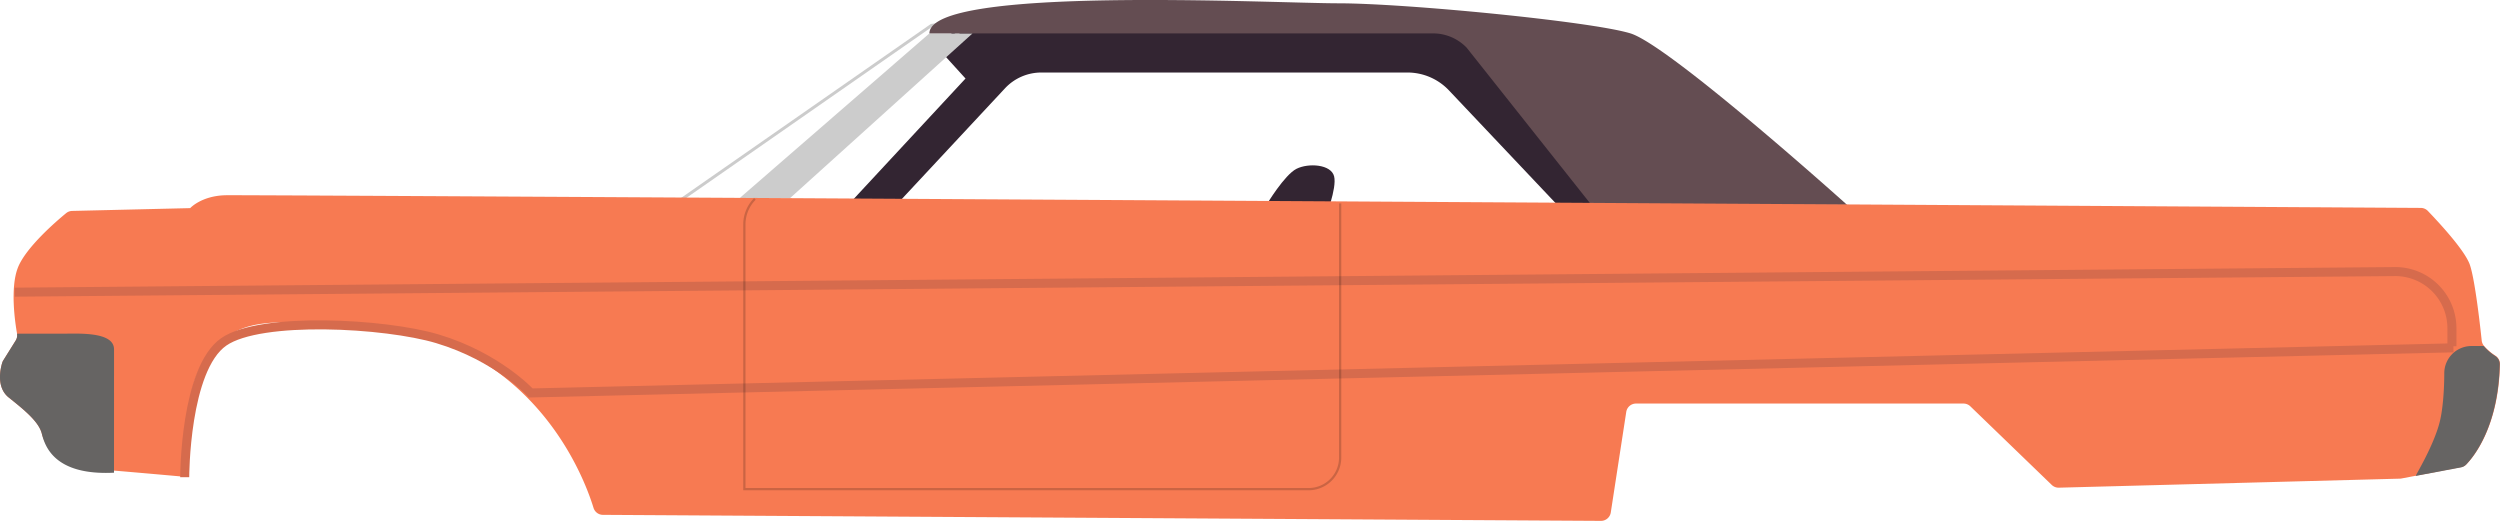 <svg xmlns="http://www.w3.org/2000/svg" viewBox="0 0 830.87 173.09"><defs><style>.cls-1{fill:#332532;}.cls-2,.cls-6,.cls-7{fill:none;stroke-miterlimit:10;}.cls-2{stroke:#ccc;}.cls-3{fill:#ccc;}.cls-4{fill:#644d52;}.cls-5{fill:#f77a52;}.cls-6{stroke:#d66b4d;stroke-width:3px;}.cls-7{stroke:#000;stroke-width:0.75px;opacity:0.18;}.cls-8{fill:#666463;}</style></defs><title>body</title><g id="Layer_2" data-name="Layer 2"><g id="Layer_1-2" data-name="Layer 1"><g id="body"><path id="shadow" class="cls-1" d="M281.89,68.1h16L334,29.36a16.51,16.51,0,0,1,12.08-5.26H467.72A19,19,0,0,1,481.52,30l36,38.06,29-.56L491.89,8.1l-169-2-12,9,10,11Z"/><polygon id="windshield" class="cls-2" points="309.56 8.44 223.89 68.1 251.89 68.1 323.39 6.6 309.56 8.44"/><polygon id="winshieldBorder" class="cls-3" points="245.89 65.77 308.89 11.1 323.23 11.1 262.56 65.86 245.89 65.77"/><path id="roof" class="cls-4" d="M308.89,11.1h167.4a15.48,15.48,0,0,1,11.17,4.77L528.89,68.1h85s-59-53-72-57-75-10-97-10S308.89-4.9,308.89,11.1Z"/><path class="cls-1" d="M420.89,68.1s6-10,10-12,11.5-1.5,12.5,2.5-3,14-3,14Z"/><path id="body-2" data-name="body" class="cls-5" d="M819.68,154.35c2.59-2.67,10.72-12.68,11.19-33.33a3.3,3.3,0,0,0-1.57-2.83,17.32,17.32,0,0,1-3.76-3.26,3.22,3.22,0,0,1-.75-1.76c-.42-4-2.16-19.85-3.9-25.07-1.67-5-11-14.85-14-18a3.27,3.27,0,0,0-2.36-1S82.89,64.68,74.89,64.89s-11.68,4.28-11.68,4.28l-39.16.93a3.28,3.28,0,0,0-2.08.75C18.8,73.45,8.43,82.35,5.89,89.1S5,107.17,5.67,110.89a3.27,3.27,0,0,1-.45,2.28L1.1,119.77a3.2,3.2,0,0,0-.34.74c-.53,1.69-2.18,8.13,2.14,11.59,5,4,10,8,11,12s5,11,20,12c3.42.23,13.82,1.13,27.83,2.39,2.48.22-3.86-27.51,8.17-41.39,10-11.56,19-10,41-10,63.81,0,82.85,50.27,86.36,61.7a3.28,3.28,0,0,0,3.12,2.31l331.69,2a3.29,3.29,0,0,0,3.27-2.79l5.14-33.41a3.29,3.29,0,0,1,3.25-2.79H652.56a3.29,3.29,0,0,1,2.28.92l27.05,26.12a3.29,3.29,0,0,0,2.37.92l113.35-3a3.29,3.29,0,0,0,.53-.06l19.78-3.77A3.26,3.26,0,0,0,819.68,154.35Z"/><g id="accents"><path id="accent1" class="cls-6" d="M4.89,97.1l791-6.84a18.82,18.82,0,0,1,19,18.82v6"/><path id="accent2" class="cls-6" d="M61.39,158.6s0-36,13-45c12.22-8.46,53.64-6.21,71-1,20,6,31,18,31,18l639-15"/></g><path id="door" class="cls-7" d="M250.9,66.1a12,12,0,0,0-3.51,8.47v88H434.9a10.5,10.5,0,0,0,10.5-10.5V67.6"/><g id="bumpers"><path id="frontBumper" class="cls-8" d="M37.89,157.1c-20,1-23-9-24-13s-6-8-11-12c-4.32-3.46-2.67-9.9-2.14-11.59a3.2,3.2,0,0,1,.34-.74l4.12-6.59a3.27,3.27,0,0,0,.45-2.28H20.54c5.36,0,17.36-.79,17.36,5.21Z"/><path id="rearBumper" class="cls-8" d="M821.35,115a9.05,9.05,0,0,0-9,9c0,5.35-.44,11.94-1.5,16.17-2,8-8.17,18-8,18l15-2.82a3.26,3.26,0,0,0,1.74-.93c2.58-2.67,10.69-12.65,11.19-33.23a3.29,3.29,0,0,0-1.48-2.87,17.33,17.33,0,0,1-3.85-3.32Z"/></g></g></g></g></svg>
